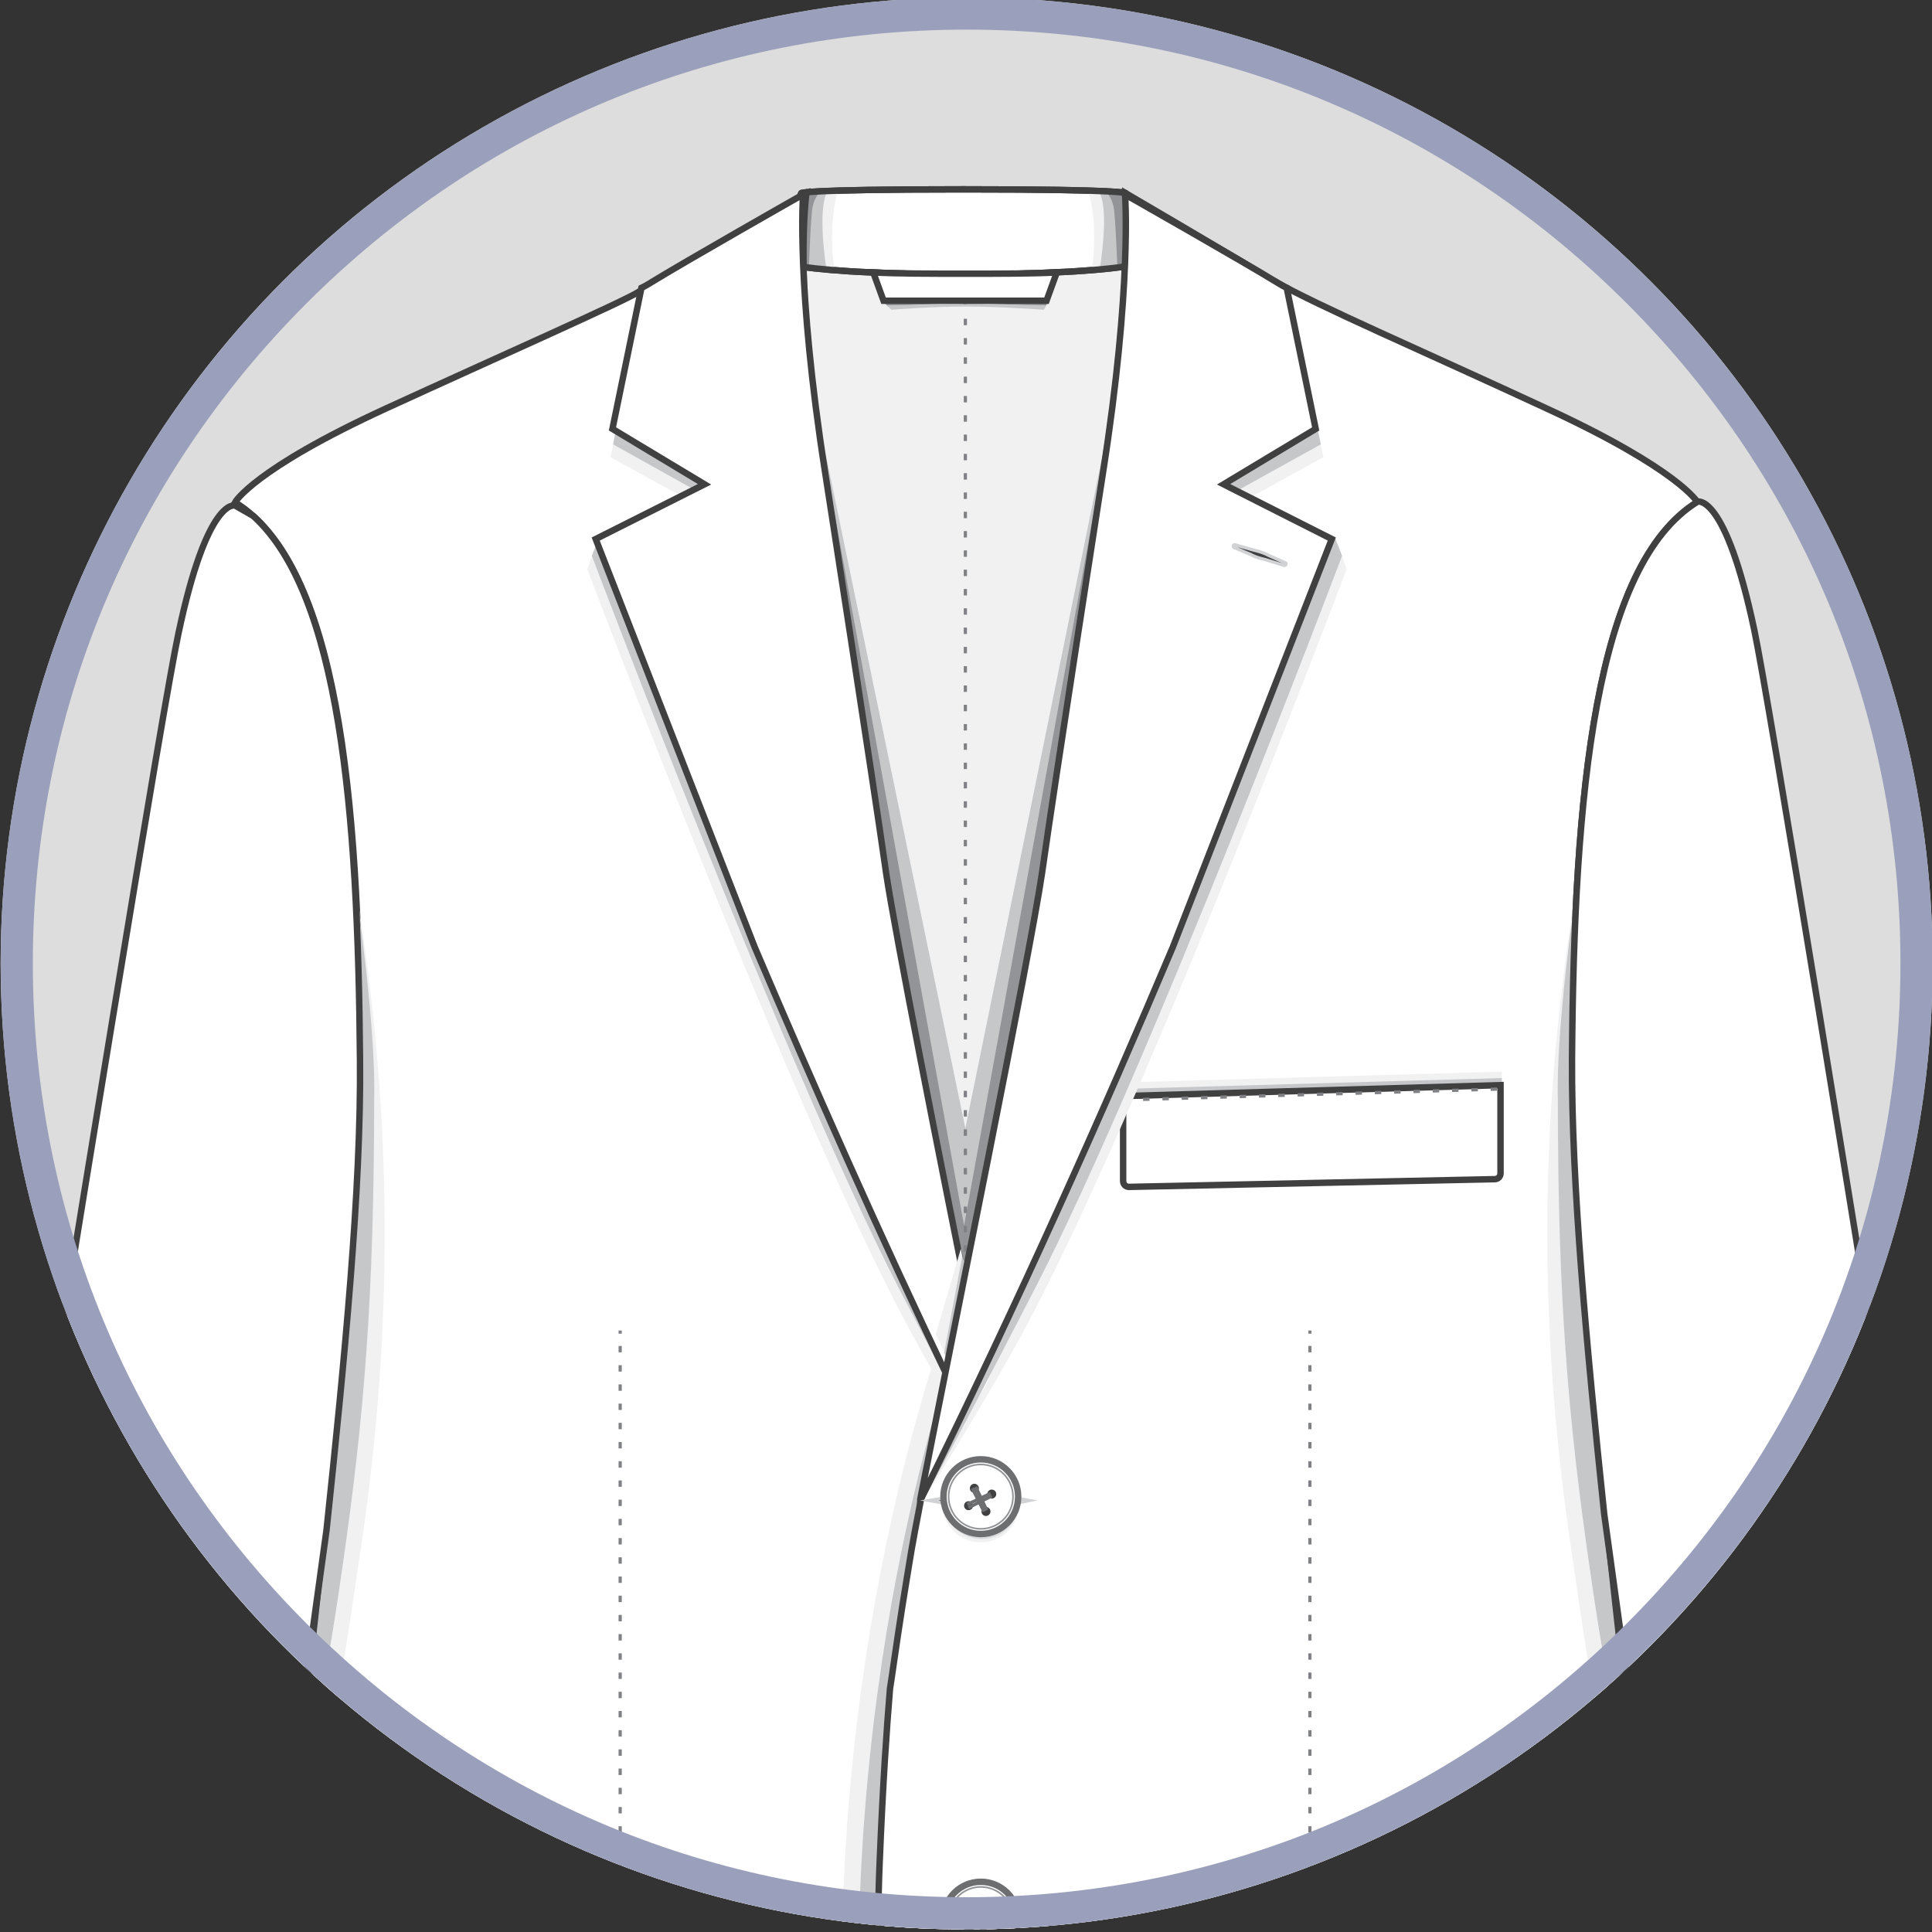 <?xml version="1.0" encoding="utf-8"?>
<!-- Generator: Adobe Illustrator 19.0.0, SVG Export Plug-In . SVG Version: 6.00 Build 0)  -->
<svg version="1.1" id="Layer_1" xmlns="http://www.w3.org/2000/svg" xmlns:xlink="http://www.w3.org/1999/xlink" x="0px" y="0px"
	 viewBox="0 0 300 300" style="enable-background:new 0 0 300 300;" xml:space="preserve">
<rect x="0" y="0" width="300" height="300" fill="#333333" stroke="none"/>
<style type="text/css">
	.st0{clip-path:url(#SVGID_2_);}
	.st1{clip-path:url(#XMLID_3_);}
	.st2{fill:#F1F1F2;stroke:#404041;stroke-miterlimit:10;}
	.st3{fill:#FFFFFF;stroke:#404041;stroke-miterlimit:10;}
	.st4{fill:#929497;}
	.st5{fill:#F1F1F2;}
	.st6{fill:#C5C7C9;}
	.st7{fill:none;stroke:#404041;stroke-miterlimit:10;}
	.st8{fill:none;stroke:#808184;stroke-width:0.5;stroke-miterlimit:10;}
	.st9{fill:none;stroke:#808184;stroke-width:0.5;stroke-miterlimit:10;stroke-dasharray:0.999,1.998;}
	.st10{fill:none;stroke:#808184;stroke-width:0.5;stroke-miterlimit:10;stroke-dasharray:1,2;}
	.st11{fill:#404041;stroke:#D0D2D3;stroke-width:0.5;stroke-miterlimit:10;}
	.st12{fill:none;stroke:#808184;stroke-width:0.5;stroke-miterlimit:10;stroke-dasharray:0.994,1.989;}
	.st13{fill:none;stroke:#808184;stroke-width:0.5;stroke-miterlimit:10;stroke-dasharray:1.017,2.033;}
	.st14{fill:none;stroke:#808184;stroke-width:0.5;stroke-miterlimit:10;stroke-dasharray:1.018,2.035;}
	.st15{fill:#DBDCDD;}
	.st16{fill:#FFFFFF;stroke:#6D6E70;stroke-miterlimit:10;}
	.st17{fill:#FFFFFF;stroke:#929497;stroke-width:0.25;stroke-miterlimit:10;}
	.st18{fill:#404041;}
	.st19{fill:none;stroke:#6D6E70;stroke-width:0.5;stroke-miterlimit:10;}
	.st20{fill:#FFFFFF;stroke:#6D6E70;stroke-width:0.5;stroke-miterlimit:10;}
	.st21{fill:none;stroke:#6D6E70;stroke-width:0.25;stroke-miterlimit:10;}
	.st22{fill:#9AA0BB;}
</style>
<g>
	<defs>
		<circle id="SVGID_1_" cx="150.1" cy="149.6" r="150"/>
	</defs>
	<use xlink:href="#SVGID_1_"  style="overflow:visible;fill:#DDDDDD;"/>
	<clipPath id="SVGID_2_">
		<use xlink:href="#SVGID_1_"  style="overflow:visible;"/>
	</clipPath>
	<g id="XMLID_254_" class="st0">
		<defs>
			<rect id="XMLID_4044_" x="-13.5" width="327.1" height="300"/>
		</defs>
		<clipPath id="XMLID_3_">
			<use xlink:href="#XMLID_4044_"  style="overflow:visible;"/>
		</clipPath>
		<g class="st1">
			<g>
				<g>
					<g>
						<polygon class="st2" points="174.4,35.3 184.3,46.4 147.3,210.9 115.5,46.4 125,35.3 						"/>
						<path class="st3" d="M174.8,30c0,0,0.1-0.6-24.9-0.6c-0.1,0-0.2,0-0.3,0c-0.1,0-0.2,0-0.3,0c-25,0-24.9,0.6-24.9,0.6l-3,10.9
							c0,0,4.1,1,13.9,1.4c3.8,0.2,8.8,0.3,14.4,0.3c5.7,0,10.1-0.1,13.9-0.3c9.9-0.4,13.9-1.4,13.9-1.4L174.8,30z"/>
						<g>
							<path class="st4" d="M129.1,29.7c0,0-2.6,2.9-2.4,6.6s0.4,4.9,0.4,4.9h-2.7l0.3-11.1L129.1,29.7z"/>
							<path class="st5" d="M130.1,29.6c-0.7,0-1.3,0-1.8,0.1c-1.5,2.4-1.5,9.3-1.4,11.8c0.8,0.1,1.7,0.1,2.7,0.2
								c-0.2-0.7-0.4-2.3-0.4-5.1C129.2,33.2,129.8,30.7,130.1,29.6z"/>
							<path class="st6" d="M128.5,29.7c-0.4,0-0.7,0-1,0c-0.6,0.5-1.2,1.4-1.4,2.9c-0.3,3.1-0.4,7-0.5,8.8c0.8,0.1,1.7,0.2,2.7,0.2
								C127.9,39,127.1,32,128.5,29.7z"/>
						</g>
						<g>
							<path class="st4" d="M170.1,29.7c0,0,2.6,2.9,2.4,6.6c-0.2,3.7-0.4,4.9-0.4,4.9h2.7L174.6,30L170.1,29.7z"/>
							<path class="st5" d="M169,29.6c0.7,0,1.3,0,1.8,0.1c1.5,2.4,1.5,9.3,1.4,11.8c-0.8,0.1-1.7,0.1-2.7,0.2
								c0.2-0.7,0.4-2.3,0.4-5.1C169.9,33.2,169.3,30.7,169,29.6z"/>
							<path class="st6" d="M170.6,29.7c0.4,0,0.7,0,1,0c0.6,0.5,1.2,1.4,1.4,2.9c0.3,3.1,0.4,7,0.5,8.8c-0.8,0.1-1.7,0.2-2.7,0.2
								C171.2,39,172.1,32,170.6,29.7z"/>
						</g>
						<path class="st7" d="M174.8,30c0,0,0.1-0.6-24.9-0.6c-0.1,0-0.2,0-0.3,0c-0.1,0-0.2,0-0.3,0c-25,0-24.9,0.6-24.9,0.6l-3,10.9
							c0,0,4.1,1,13.9,1.4c3.8,0.2,8.8,0.3,14.4,0.3c5.7,0,10.1-0.1,13.9-0.3c9.9-0.4,13.9-1.4,13.9-1.4L174.8,30z"/>
						<g>
							<polygon class="st4" points="126.3,63.9 149.9,175.8 173,63.9 157.9,195.1 149.1,204.4 142.2,193.9 							"/>
							<polygon class="st6" points="149.7,190.3 173.6,58.9 149.9,175.2 125.8,58.9 							"/>
						</g>
						<g>
							<g>
								<line class="st8" x1="149.9" y1="44" x2="149.9" y2="44.5"/>
								<line class="st9" x1="149.9" y1="46.5" x2="149.9" y2="198.4"/>
								<line class="st8" x1="149.9" y1="199.4" x2="149.9" y2="199.9"/>
							</g>
						</g>
						<path class="st4" d="M137,46.7l0.9,0.9c0,0,6.5-0.5,12-0.5c5.5,0,12.4,0.5,12.4,0.5l0.6-0.9H137z"/>
						<path class="st6" d="M137.7,47.4l0.7,0.7c0,0,6.1-0.5,11.5-0.5c5.4,0,12.2,0.5,12.2,0.5l0.4-0.7l-12.5-0.2L137.7,47.4z"/>
						<path class="st3" d="M149.9,42.5c-5.7,0-10.4,0-14.3-0.2l1.6,4.4h12.6h0.1h12.6l1.6-4.4C160.4,42.5,155.6,42.5,149.9,42.5z"/>
					</g>
					<path class="st2" d="M162.6,437.7c0-0.7,0-25.3,0-25.3h-25.4v25.3H162.6z"/>
					<g>
						<polygon class="st4" points="150.1,421.8 140.3,443.8 149.9,408.7 159.9,444.2 						"/>
						<polygon class="st6" points="149.9,426.2 140.3,443.8 149.9,418.8 159.9,444.2 						"/>
					</g>
					<path class="st3" d="M163.5,289.1c-2.3-52.5-4.9-38.4-4.9-38.4l-4.5-37.8l-3.5-7.6c-5.4-27.1-12.1-60.6-13.4-69.8
						c-2.2-14.9-9.5-62.4-9.5-62.4c-4.5-28.7-2.5-43-2.5-43s-21.6,12.3-26,15.2c-2.3,1.5-22.2,10.3-39.2,18.1
						C39.3,72.9,36.5,78,36.5,78c15.9,9.8,19.2,45.2,19.5,86.6s-11.2,112.2-12.6,149c-1.5,38.2-9.3,132-9.3,132s68.2,17.4,86.9,12.3
						c18.6-5.1,20.1-15.6,23.8-25.2l5.5-19.2C150.1,413.5,165.8,341.6,163.5,289.1z"/>
					<g>
						<path class="st5" d="M56.2,239.3c6-41.1,3.4-74.1-0.7-99.9c0.8,5.1,1.2,14.1,1.3,15.4c0.7,8.7,1.4,17.7,1.2,26.4
							c-0.2,18.2-1.5,39.1-4.8,62c-2.8,19.6-4.9,28.3-6.4,31.7c-0.3,2.8-0.6,5.5-0.8,8.2C49.7,282.9,52.3,265.7,56.2,239.3z"/>
						<path class="st6" d="M52.5,222.6c-1.8,17.7-3.9,35.8-5.7,52.3c1.5-3.4,3.6-12.1,6.4-31.7c3.3-22.9,4.9-41.7,4.9-72.4l0-0.1
							c0.3-11.1-2.7-31.8-2.7-30.9C57.1,164.5,54.2,207.9,52.5,222.6z"/>
					</g>
					<path class="st3" d="M55.9,164.6c-0.3-38.9-3.2-72.4-16.6-84.5l-2.8-1.6c0,0-4.3-1.4-8.8,19.9C23.1,119.7-25,422.2-25,422.2
						s8,7,24.6,7.6s25-3.5,25-3.5l26.1-188.7C53.5,211.2,56.1,184.5,55.9,164.6z"/>
					<g>
						<path class="st5" d="M149.5,198.5c0,0-18.8,44.7-18.8,108.2s21,109.4,21,109.4l-2.2-77.1l3.1-135L149.5,198.5z"/>
						<path class="st6" d="M152.1,198.5c0,0-18.8,44.7-18.8,108.2s21,109.4,21,109.4l-2.2-77.1l3.1-135L152.1,198.5z"/>
					</g>
					<g>
						<path class="st3" d="M244.1,164.6c0.3-41.5,3.6-76.8,19.5-86.6c0,0-2.9-5.1-23.5-14.6c-19.4-9-35.7-16-42.1-19.7
							c-0.4-0.2-0.8-0.4-1.1-0.6c-5.5-3.4-22.1-13.1-22.1-13.1s1.1,14.3-3.4,43c0,0-7.4,47.5-9.5,62.4
							c-2.2,14.9-18.4,93.7-20.4,105.5c-0.5,3.1-1,6-1.4,8.6c-0.9,5.7-1.6,10.9-1.9,12.7c-0.5,6-1.1,14.6-1.6,26.8
							c-2.3,52.5,13.3,124.4,13.3,124.4l5.7,19.4c3.7,9.7,4.9,19.9,23.6,25c18.6,5.1,84.4-12.3,84.4-12.3s-5.4-93.8-6.9-132
							C255.3,276.8,243.8,206.1,244.1,164.6z"/>
					</g>
					<g>
						<path class="st5" d="M243.8,239.3c-6-41.1-3.4-74.1,0.7-99.9c-0.8,5.1-1.2,14.1-1.3,15.4c-0.7,8.7-1.4,17.7-1.2,26.4
							c0.2,18.2,1.5,39.1,4.8,62c2.8,19.6,4.9,28.3,6.4,31.7c0.3,2.8,0.6,5.5,0.8,8.2C250.2,282.9,247.6,265.7,243.8,239.3z"/>
						<path class="st6" d="M247.5,222.6c1.8,17.7,3.9,35.8,5.7,52.3c-1.5-3.4-3.6-12.1-6.4-31.7c-3.3-22.9-4.9-41.7-4.9-72.4l0-0.1
							c-0.3-11.1,2.7-31.8,2.7-30.9C242.9,164.5,245.7,207.9,247.5,222.6z"/>
					</g>
					<path class="st3" d="M272.4,97.8c-4.5-21.3-8.8-19.9-8.8-19.9l0,0c-15.9,9.8-19.2,45.2-19.5,86.6c-0.1,19.3,2.3,45,5,70.6
						l26.3,190.6c0,0,8.4,4.1,25,3.5c16.6-0.6,24.6-7.6,24.6-7.6S276.9,119.2,272.4,97.8z"/>
				</g>
			</g>
			<g>
				<polygon class="st5" points="233.2,168.9 233.2,166.4 173.8,168.1 173.8,170.6 				"/>
				<polygon class="st6" points="233.2,169.9 233.2,167.4 173.8,169.1 173.8,171.6 				"/>
				<path class="st3" d="M233,168.5v13.7c0,0.5-0.4,0.9-0.9,0.9l-56.8,1.2c-0.5,0-0.9-0.4-0.9-0.9v-13.2L233,168.5z"/>
				<line class="st10" x1="174.5" y1="170.8" x2="233" y2="169.1"/>
			</g>
			<g>
				<g>
					<path class="st5" d="M148.7,219.5c-2.6-4.3-5.3-9-7.5-13.1c-7-13-15.9-33.1-24.2-53c-13.6-32.7-25.8-65-25.8-65l1.8-5.1
						l54.1,131.6l1.4,2.6C148.6,217.4,150.4,222.4,148.7,219.5z"/>
					<path class="st6" d="M148.6,217.4c-2.4-4.5-5.3-10.3-9.1-17.5C121.8,165.5,91.9,86.3,91.9,86.3l1.2-3L148.8,212l1.1,2.8
						C149.9,214.8,151.4,222.7,148.6,217.4z"/>
					<polygon class="st5" points="106.1,77.2 94.8,71 95.8,66.1 105.1,64.1 113.1,75.8 108.5,79 					"/>
					<polygon class="st6" points="108.1,76.2 95.2,69 96.1,64.4 106.1,62.1 114.1,74.5 109.5,78 					"/>
				</g>
				<path class="st3" d="M109.4,75.2l-14.3-8.6l4.5-21.9c0.4-0.2,0.8-0.4,1.1-0.6c5.5-3.4,24-13.9,24-13.9s-1.1,14.3,3.4,43
					c0,0,7.4,47.5,9.5,62.4c1.4,9.4,8.3,44.2,13.8,71.6c1,5-1.9,11.4-3.3,8.6c-11.8-24.6-22.2-48.3-30.9-68.7
					c-13.4-34.4-24.7-63.4-24.7-63.4L109.4,75.2z"/>
				<g>
					<polygon class="st5" points="149.2,193.9 145.3,207.2 147.9,212.5 150,198 					"/>
					<polygon class="st6" points="149.4,195.2 146.6,210.1 148.4,213.5 151,198.3 					"/>
				</g>
				<g>
					<path class="st5" d="M143.3,231l-0.4,2.7c0,0,9.9-15.6,16.2-27.3c7-13,15.9-33.1,24.2-53c13.6-32.7,25.8-65,25.8-65l-1.8-5.1
						l-54.1,131.6L143.3,231z"/>
					<path class="st6" d="M142.9,233.7c0,0,2.6-4.1,17.9-33.8c17.7-34.4,47.6-113.6,47.6-113.6l-1.2-3L151.4,212L142.9,233.7z"/>
					<polygon class="st5" points="194.2,77.2 205.5,71 204.5,66.1 195.2,64.1 187.2,75.8 191.8,79 					"/>
					<polygon class="st6" points="192.1,76.2 205.1,69 204.1,64.4 194.2,62.1 186.2,74.5 190.8,78 					"/>
				</g>
				<path class="st3" d="M190,75.2l14.3-8.6l-4.5-21.9c-0.4-0.2-0.8-0.4-1.1-0.6c-5.5-3.4-24-13.9-24-13.9s1.1,14.3-3.4,43
					c0,0-7.4,47.5-9.5,62.4c-1.9,12.9-14.2,73.2-18.9,97.2l0,0.2c15.2-30.7,28.6-60.8,39.2-85.9c13.4-34.4,24.7-63.4,24.7-63.4
					L190,75.2z"/>
				<path class="st11" d="M199.6,87.4l-2.7-1.2c-0.7-0.4-1.5-0.6-2.3-0.8l-2.8-0.8c-0.3-0.1-0.4,0.3-0.2,0.4l2.6,1.1
					c0.7,0.4,1.5,0.6,2.3,0.8l2.9,0.9C199.7,87.8,199.8,87.5,199.6,87.4z"/>
			</g>
			<g>
				<g>
					<g>
						<g>
							<line class="st8" x1="203.4" y1="206.6" x2="203.4" y2="207.1"/>
							<line class="st12" x1="203.4" y1="209" x2="203.4" y2="312.4"/>
							<line class="st8" x1="203.4" y1="313.4" x2="203.4" y2="313.9"/>
						</g>
					</g>
					<g>
						<path class="st5" d="M195.1,317.6l-1.3,17.7c-0.6,10.1,4.2,13.2,9.2,13.2h54.7l-0.2-4.6L195.1,317.6z"/>
						<path class="st6" d="M195.1,317l-0.6,14.5c-0.6,10.1,2.8,15.7,8.6,15.7h54.6l-0.2-4.6L195.1,317z"/>
						<path class="st3" d="M195.1,321.5v-5.1h61.5l1.5,29.8h-53.7c-7.1,0-9.2-8.4-9.2-15.5v0V321.5z"/>
						<g>
							<g>
								<line class="st8" x1="195.6" y1="319.5" x2="196.1" y2="319.5"/>
								<line class="st13" x1="198.1" y1="319.5" x2="255" y2="319.5"/>
								<line class="st8" x1="256" y1="319.5" x2="256.5" y2="319.5"/>
							</g>
						</g>
					</g>
				</g>
				<g>
					<g>
						<g>
							<line class="st8" x1="96.3" y1="206.6" x2="96.3" y2="207.1"/>
							<line class="st12" x1="96.3" y1="209" x2="96.3" y2="312.4"/>
							<line class="st8" x1="96.3" y1="313.4" x2="96.3" y2="313.9"/>
						</g>
					</g>
					<g>
						<path class="st5" d="M104.6,317.6l1.3,17.7c0.6,10.1-4.2,13.2-9.2,13.2H42l0.2-4.6L104.6,317.6z"/>
						<path class="st6" d="M104.6,317l0.6,14.5c0.6,10.1-2.8,15.7-8.6,15.7H42l0.2-4.6L104.6,317z"/>
						<path class="st3" d="M104.6,321.5v-5.1H43.2l-1.5,29.8h53.7c7.1,0,9.2-8.4,9.2-15.5v0V321.5z"/>
						<g>
							<g>
								<line class="st8" x1="104.2" y1="319.5" x2="103.7" y2="319.5"/>
								<line class="st14" x1="101.7" y1="319.5" x2="44.7" y2="319.5"/>
								<line class="st8" x1="43.7" y1="319.5" x2="43.2" y2="319.5"/>
							</g>
						</g>
					</g>
				</g>
			</g>
			<g>
				<g id="XMLID_9289_">
					<circle id="XMLID_9304_" class="st5" cx="152.3" cy="233.5" r="6"/>
					<circle id="XMLID_9303_" class="st15" cx="152.4" cy="233.2" r="5.8"/>
					<polygon id="XMLID_9302_" class="st11" points="159.8,233 152.5,231.6 144.3,233 152.5,234.5 					"/>
					<circle id="XMLID_9301_" class="st16" cx="152.3" cy="232.4" r="5.8"/>
					<circle id="XMLID_9300_" class="st17" cx="152.3" cy="232.4" r="5"/>
					<circle id="XMLID_9299_" class="st18" cx="151.3" cy="231.1" r="0.7"/>
					<circle id="XMLID_9298_" class="st18" cx="153.1" cy="234.7" r="0.7"/>
					<line id="XMLID_9297_" class="st19" x1="151" y1="231.1" x2="152.8" y2="234.7"/>
					<line id="XMLID_9296_" class="st19" x1="151.5" y1="230.9" x2="153.2" y2="234.5"/>
					<line id="XMLID_9295_" class="st19" x1="151" y1="231.1" x2="152.8" y2="234.7"/>
					<line id="XMLID_9294_" class="st19" x1="151.5" y1="230.9" x2="153.2" y2="234.5"/>
					<circle id="XMLID_9293_" class="st18" cx="150.4" cy="233.8" r="0.7"/>
					<circle id="XMLID_9292_" class="st18" cx="154" cy="232" r="0.7"/>
					<line id="XMLID_9291_" class="st19" x1="150.4" y1="234.1" x2="154" y2="232.3"/>
					<line id="XMLID_9290_" class="st19" x1="150.2" y1="233.6" x2="153.8" y2="231.9"/>
				</g>
				<g id="XMLID_9273_">
					<circle id="XMLID_9288_" class="st5" cx="152.3" cy="299.1" r="6"/>
					<circle id="XMLID_9287_" class="st15" cx="152.4" cy="298.8" r="5.8"/>
					<polygon id="XMLID_9286_" class="st11" points="159.8,298.6 152.5,297.2 144.3,298.6 152.5,300.1 					"/>
					<circle id="XMLID_9285_" class="st16" cx="152.3" cy="298" r="5.8"/>
					<circle id="XMLID_9284_" class="st17" cx="152.3" cy="298" r="5"/>
					<circle id="XMLID_9283_" class="st18" cx="151.3" cy="296.7" r="0.7"/>
					<circle id="XMLID_9282_" class="st18" cx="153.1" cy="300.3" r="0.7"/>
					<line id="XMLID_9281_" class="st19" x1="151" y1="296.7" x2="152.8" y2="300.3"/>
					<line id="XMLID_9280_" class="st19" x1="151.5" y1="296.5" x2="153.2" y2="300.1"/>
					<line id="XMLID_9279_" class="st19" x1="151" y1="296.7" x2="152.8" y2="300.3"/>
					<line id="XMLID_9278_" class="st19" x1="151.5" y1="296.5" x2="153.2" y2="300.1"/>
					<circle id="XMLID_9277_" class="st18" cx="150.4" cy="299.4" r="0.7"/>
					<circle id="XMLID_9276_" class="st18" cx="154" cy="297.6" r="0.7"/>
					<line id="XMLID_9275_" class="st19" x1="150.4" y1="299.7" x2="154" y2="297.9"/>
					<line id="XMLID_9274_" class="st19" x1="150.2" y1="299.2" x2="153.8" y2="297.5"/>
				</g>
			</g>
			<g>
				<g>
					<g id="XMLID_13826_">
						<path class="st11" d="M318.8,401.3l-4.2,0.3l-4,1.2c-0.3,0.1-0.2,0.5,0.1,0.4l4.2-0.3l4-1.2
							C319.2,401.7,319.1,401.3,318.8,401.3z"/>
						<circle id="XMLID_13838_" class="st5" cx="316.1" cy="402.2" r="3.1"/>
						<circle id="XMLID_13837_" class="st15" cx="316.2" cy="402.1" r="3"/>
						<circle id="XMLID_13836_" class="st20" cx="316.1" cy="401.7" r="3"/>
						<circle id="XMLID_13835_" class="st17" cx="316.1" cy="401.7" r="2.6"/>
						<circle id="XMLID_13834_" class="st18" cx="315.6" cy="401" r="0.4"/>
						<circle id="XMLID_13833_" class="st18" cx="316.5" cy="402.9" r="0.4"/>
						<line id="XMLID_13832_" class="st21" x1="315.5" y1="401" x2="316.4" y2="402.9"/>
						<line id="XMLID_13831_" class="st21" x1="315.7" y1="400.9" x2="316.6" y2="402.8"/>
						<circle id="XMLID_13830_" class="st18" cx="315.1" cy="402.4" r="0.4"/>
						<circle id="XMLID_13829_" class="st18" cx="317" cy="401.5" r="0.4"/>
						<line id="XMLID_13828_" class="st21" x1="315.1" y1="402.6" x2="317" y2="401.7"/>
						<line id="XMLID_13827_" class="st21" x1="315" y1="402.3" x2="316.9" y2="401.4"/>
					</g>
					<g id="XMLID_13813_">
						<path class="st11" d="M317.5,394.4l-4.2,0.3l-4,1.2c-0.3,0.1-0.2,0.5,0.1,0.4l4.2-0.3l4-1.2
							C317.9,394.8,317.8,394.4,317.5,394.4z"/>
						<circle id="XMLID_13825_" class="st5" cx="314.8" cy="395.4" r="3.1"/>
						<circle id="XMLID_13824_" class="st15" cx="314.9" cy="395.2" r="3"/>
						<circle id="XMLID_13823_" class="st20" cx="314.8" cy="394.8" r="3"/>
						<circle id="XMLID_13822_" class="st17" cx="314.8" cy="394.8" r="2.6"/>
						<circle id="XMLID_13821_" class="st18" cx="314.3" cy="394.1" r="0.4"/>
						<circle id="XMLID_13820_" class="st18" cx="315.3" cy="396" r="0.4"/>
						<line id="XMLID_13819_" class="st21" x1="314.2" y1="394.1" x2="315.1" y2="396"/>
						<line id="XMLID_13818_" class="st21" x1="314.4" y1="394" x2="315.3" y2="395.9"/>
						<circle id="XMLID_13817_" class="st18" cx="313.9" cy="395.5" r="0.4"/>
						<circle id="XMLID_13816_" class="st18" cx="315.7" cy="394.6" r="0.4"/>
						<line id="XMLID_13815_" class="st21" x1="313.9" y1="395.7" x2="315.7" y2="394.8"/>
						<line id="XMLID_13814_" class="st21" x1="313.8" y1="395.4" x2="315.6" y2="394.5"/>
					</g>
					<g id="XMLID_13800_">
						<path class="st11" d="M320.1,408.2l-4.2,0.3l-4,1.2c-0.3,0.1-0.2,0.5,0.1,0.4l4.2-0.3l4-1.2
							C320.4,408.6,320.4,408.2,320.1,408.2z"/>
						<circle id="XMLID_13812_" class="st5" cx="317.4" cy="409.1" r="3.1"/>
						<circle id="XMLID_13811_" class="st15" cx="317.4" cy="409" r="3"/>
						<circle id="XMLID_13810_" class="st20" cx="317.4" cy="408.6" r="3"/>
						<circle id="XMLID_13809_" class="st17" cx="317.4" cy="408.6" r="2.6"/>
						<circle id="XMLID_13808_" class="st18" cx="316.9" cy="407.9" r="0.4"/>
						<circle id="XMLID_13807_" class="st18" cx="317.8" cy="409.8" r="0.4"/>
						<line id="XMLID_13806_" class="st21" x1="316.8" y1="407.9" x2="317.7" y2="409.8"/>
						<line id="XMLID_13805_" class="st21" x1="317" y1="407.8" x2="317.9" y2="409.7"/>
						<circle id="XMLID_13804_" class="st18" cx="316.4" cy="409.3" r="0.4"/>
						<circle id="XMLID_13803_" class="st18" cx="318.3" cy="408.4" r="0.4"/>
						<line id="XMLID_13802_" class="st21" x1="316.4" y1="409.4" x2="318.3" y2="408.5"/>
						<line id="XMLID_13801_" class="st21" x1="316.3" y1="409.2" x2="318.2" y2="408.3"/>
					</g>
					<g id="XMLID_13787_">
						<path class="st11" d="M321.4,415.1l-4.2,0.3l-4,1.2c-0.3,0.1-0.2,0.5,0.1,0.4l4.2-0.3l4-1.2
							C321.7,415.4,321.6,415.1,321.4,415.1z"/>
						<circle id="XMLID_13799_" class="st5" cx="318.7" cy="416" r="3.1"/>
						<circle id="XMLID_13798_" class="st15" cx="318.7" cy="415.9" r="3"/>
						<circle id="XMLID_13797_" class="st20" cx="318.7" cy="415.5" r="3"/>
						<circle id="XMLID_13796_" class="st17" cx="318.7" cy="415.5" r="2.6"/>
						<circle id="XMLID_13795_" class="st18" cx="318.2" cy="414.8" r="0.4"/>
						<circle id="XMLID_13794_" class="st18" cx="319.1" cy="416.7" r="0.4"/>
						<line id="XMLID_13793_" class="st21" x1="318" y1="414.8" x2="318.9" y2="416.6"/>
						<line id="XMLID_13792_" class="st21" x1="318.3" y1="414.7" x2="319.2" y2="416.5"/>
						<circle id="XMLID_13791_" class="st18" cx="317.7" cy="416.2" r="0.4"/>
						<circle id="XMLID_13790_" class="st18" cx="319.6" cy="415.3" r="0.4"/>
						<line id="XMLID_13789_" class="st21" x1="317.7" y1="416.3" x2="319.6" y2="415.4"/>
						<line id="XMLID_13788_" class="st21" x1="317.6" y1="416.1" x2="319.5" y2="415.2"/>
					</g>
				</g>
				<g>
					<g id="XMLID_13774_">
						<path class="st11" d="M-18.2,401.3l4.2,0.3l4,1.2c0.3,0.1,0.2,0.5-0.1,0.4l-4.2-0.3l-4-1.2C-18.5,401.7-18.5,401.3-18.2,401.3
							z"/>
						<circle id="XMLID_13786_" class="st5" cx="-15.5" cy="402.2" r="3.1"/>
						<circle id="XMLID_13785_" class="st15" cx="-15.6" cy="402.1" r="3"/>
						<circle id="XMLID_13784_" class="st20" cx="-15.5" cy="401.7" r="3"/>
						<circle id="XMLID_13783_" class="st17" cx="-15.5" cy="401.7" r="2.6"/>
						<circle id="XMLID_13782_" class="st18" cx="-15" cy="401" r="0.4"/>
						<circle id="XMLID_13781_" class="st18" cx="-15.9" cy="402.9" r="0.4"/>
						<line id="XMLID_13780_" class="st21" x1="-14.9" y1="401" x2="-15.8" y2="402.9"/>
						<line id="XMLID_13779_" class="st21" x1="-15.1" y1="400.9" x2="-16" y2="402.8"/>
						<circle id="XMLID_13778_" class="st18" cx="-14.5" cy="402.4" r="0.4"/>
						<circle id="XMLID_13777_" class="st18" cx="-16.4" cy="401.5" r="0.4"/>
						<line id="XMLID_13776_" class="st21" x1="-14.5" y1="402.6" x2="-16.4" y2="401.7"/>
						<line id="XMLID_13775_" class="st21" x1="-14.4" y1="402.3" x2="-16.3" y2="401.4"/>
					</g>
					<g id="XMLID_13761_">
						<path class="st11" d="M-16.9,394.4l4.2,0.3l4,1.2c0.3,0.1,0.2,0.5-0.1,0.4l-4.2-0.3l-4-1.2C-17.3,394.8-17.2,394.4-16.9,394.4
							z"/>
						<circle id="XMLID_13773_" class="st5" cx="-14.2" cy="395.4" r="3.1"/>
						<circle id="XMLID_13772_" class="st15" cx="-14.3" cy="395.2" r="3"/>
						<circle id="XMLID_13771_" class="st20" cx="-14.2" cy="394.8" r="3"/>
						<circle id="XMLID_13770_" class="st17" cx="-14.2" cy="394.8" r="2.6"/>
						<circle id="XMLID_13769_" class="st18" cx="-13.7" cy="394.1" r="0.4"/>
						<circle id="XMLID_13768_" class="st18" cx="-14.6" cy="396" r="0.4"/>
						<line id="XMLID_13767_" class="st21" x1="-13.6" y1="394.1" x2="-14.5" y2="396"/>
						<line id="XMLID_13766_" class="st21" x1="-13.8" y1="394" x2="-14.7" y2="395.9"/>
						<circle id="XMLID_13765_" class="st18" cx="-13.3" cy="395.5" r="0.4"/>
						<circle id="XMLID_13764_" class="st18" cx="-15.1" cy="394.6" r="0.4"/>
						<line id="XMLID_13763_" class="st21" x1="-13.3" y1="395.7" x2="-15.1" y2="394.8"/>
						<line id="XMLID_13762_" class="st21" x1="-13.2" y1="395.4" x2="-15" y2="394.5"/>
					</g>
					<g id="XMLID_13748_">
						<path class="st11" d="M-19.5,408.2l4.2,0.3l4,1.2c0.3,0.1,0.2,0.5-0.1,0.4l-4.2-0.3l-4-1.2C-19.8,408.6-19.8,408.2-19.5,408.2
							z"/>
						<circle id="XMLID_13760_" class="st5" cx="-16.8" cy="409.1" r="3.1"/>
						<circle id="XMLID_13759_" class="st15" cx="-16.8" cy="409" r="3"/>
						<circle id="XMLID_13758_" class="st20" cx="-16.8" cy="408.6" r="3"/>
						<circle id="XMLID_13757_" class="st17" cx="-16.8" cy="408.6" r="2.6"/>
						<circle id="XMLID_13756_" class="st18" cx="-16.3" cy="407.9" r="0.4"/>
						<circle id="XMLID_13755_" class="st18" cx="-17.2" cy="409.8" r="0.4"/>
						<line id="XMLID_13754_" class="st21" x1="-16.2" y1="407.9" x2="-17.1" y2="409.8"/>
						<line id="XMLID_13753_" class="st21" x1="-16.4" y1="407.8" x2="-17.3" y2="409.7"/>
						<circle id="XMLID_13752_" class="st18" cx="-15.8" cy="409.3" r="0.4"/>
						<circle id="XMLID_13751_" class="st18" cx="-17.7" cy="408.4" r="0.4"/>
						<line id="XMLID_13750_" class="st21" x1="-15.8" y1="409.4" x2="-17.7" y2="408.5"/>
						<line id="XMLID_13749_" class="st21" x1="-15.7" y1="409.2" x2="-17.6" y2="408.3"/>
					</g>
					<g id="XMLID_13735_">
						<path class="st11" d="M-20.8,415.1l4.2,0.3l4,1.2c0.3,0.1,0.2,0.5-0.1,0.4l-4.2-0.3l-4-1.2C-21.1,415.4-21,415.1-20.8,415.1z"
							/>
						<circle id="XMLID_13747_" class="st5" cx="-18.1" cy="416" r="3.1"/>
						<circle id="XMLID_13746_" class="st15" cx="-18.1" cy="415.9" r="3"/>
						<circle id="XMLID_13745_" class="st20" cx="-18.1" cy="415.5" r="3"/>
						<circle id="XMLID_13744_" class="st17" cx="-18.1" cy="415.5" r="2.6"/>
						<circle id="XMLID_13743_" class="st18" cx="-17.6" cy="414.8" r="0.4"/>
						<circle id="XMLID_13742_" class="st18" cx="-18.5" cy="416.7" r="0.4"/>
						<line id="XMLID_13741_" class="st21" x1="-17.4" y1="414.8" x2="-18.3" y2="416.6"/>
						<line id="XMLID_13740_" class="st21" x1="-17.7" y1="414.7" x2="-18.6" y2="416.5"/>
						<circle id="XMLID_13739_" class="st18" cx="-17.1" cy="416.2" r="0.4"/>
						<circle id="XMLID_13738_" class="st18" cx="-19" cy="415.3" r="0.4"/>
						<line id="XMLID_13737_" class="st21" x1="-17.1" y1="416.3" x2="-19" y2="415.4"/>
						<line id="XMLID_13736_" class="st21" x1="-17" y1="416.1" x2="-18.9" y2="415.2"/>
					</g>
				</g>
			</g>
		</g>
	</g>
	<g id="XMLID_1_" class="st0">
		<defs>
			<rect id="XMLID_4932_" x="-13.5" width="327.1" height="300"/>
		</defs>
		<clipPath id="XMLID_4_">
			<use xlink:href="#XMLID_4932_"  style="overflow:visible;"/>
		</clipPath>
	</g>
	<g class="st0">
		<path class="st22" d="M150.1,4.6c38.7,0,75.1,15.1,102.5,42.5c27.4,27.4,42.5,63.8,42.5,102.5s-15.1,75.1-42.5,102.5
			c-27.4,27.4-63.8,42.5-102.5,42.5S75,279.5,47.6,252.1C20.2,224.7,5.1,188.3,5.1,149.6S20.2,74.5,47.6,47.1
			C75,19.7,111.4,4.6,150.1,4.6 M150.1-0.4c-82.8,0-150,67.2-150,150s67.2,150,150,150s150-67.2,150-150S232.9-0.4,150.1-0.4
			L150.1-0.4z"/>
	</g>
</g>
</svg>
